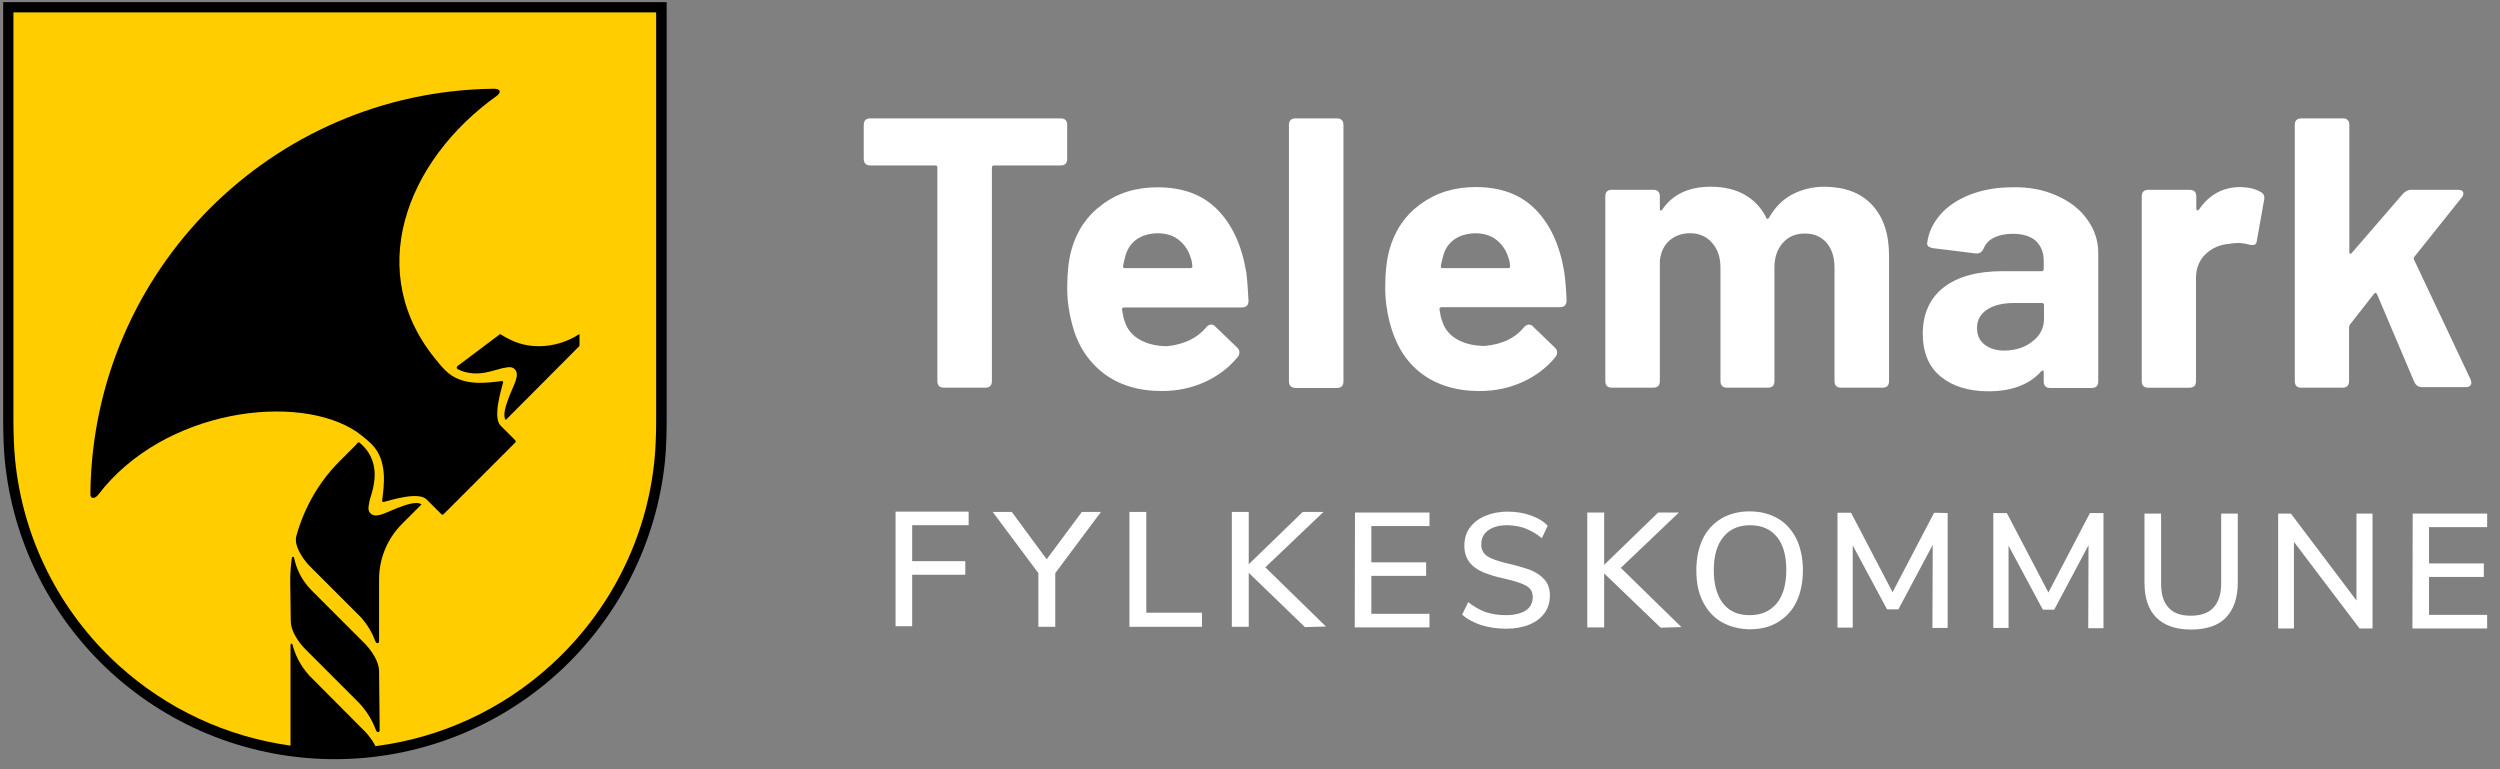 <svg width="156" height="48" viewBox="0 0 156 48" fill="none" xmlns="http://www.w3.org/2000/svg">
<rect x="0" y="0" width="156" height="48" fill="#808080" stroke="none"/>
<g clip-path="url(#clip0_1057_136)">
<path d="M0.406 0.371V26.297C0.406 26.987 0.441 28.041 0.51 28.715C1.011 33.741 3.343 38.387 7.108 41.807C10.89 45.244 15.778 47.144 20.908 47.144C26.038 47.144 30.926 45.244 34.709 41.807C38.457 38.387 40.806 33.741 41.307 28.715C41.376 28.058 41.41 27.005 41.41 26.297V0.371H0.406Z" fill="#FFCD00"/>
<path d="M0.199 0.133V26.317C0.199 27.026 0.234 28.079 0.303 28.753C0.804 33.831 3.17 38.529 6.953 41.983C10.77 45.455 15.727 47.372 20.891 47.372C26.056 47.372 31.013 45.455 34.83 41.983C38.612 38.529 40.979 33.831 41.497 28.753C41.566 28.079 41.6 27.026 41.6 26.317V0.133H0.199ZM40.944 26.317C40.944 27.008 40.91 28.045 40.84 28.684C40.357 33.606 38.06 38.149 34.381 41.499C31.306 44.298 27.489 46.042 23.43 46.56C23.171 46.042 22.791 45.662 22.791 45.662L19.285 42.139C18.663 41.448 18.387 40.74 18.249 40.221C18.231 40.118 18.128 40.17 18.128 40.239V46.526C14.138 45.973 10.407 44.246 7.384 41.499C3.705 38.149 1.426 33.606 0.942 28.684C0.873 28.027 0.838 26.991 0.838 26.317V0.772H40.944V26.317Z" fill="black"/>
<path d="M23.654 41.897C23.654 41.05 22.79 40.187 22.79 40.187L19.457 36.853C18.748 36.145 18.455 35.351 18.351 34.798C18.334 34.729 18.23 34.729 18.213 34.798C18.144 35.282 18.109 35.765 18.109 36.266L18.144 38.753C18.144 39.6 19.008 40.463 19.008 40.463L22.41 43.866C22.928 44.419 23.239 44.989 23.429 45.489C23.515 45.766 23.688 45.697 23.688 45.576V45.144L23.654 41.897Z" fill="black"/>
<path d="M24.777 31.706C24.103 31.965 23.464 32.379 23.119 32.034C22.946 31.861 22.98 31.654 23.049 31.326C23.049 31.326 23.049 31.326 23.049 31.308V31.291C23.119 30.998 23.257 30.652 23.326 30.22C23.481 29.374 23.343 28.372 22.445 27.63C22.41 27.595 22.341 27.595 22.307 27.647L22.169 27.802L21.184 28.787C19.889 30.082 18.973 31.706 18.49 33.45C18.455 33.571 18.455 33.709 18.472 33.847C18.61 34.608 19.301 35.298 19.301 35.298L22.514 38.511C22.963 39.012 23.239 39.53 23.395 39.945C23.481 40.221 23.654 40.152 23.654 40.014V36.145C23.654 34.849 24.172 33.606 25.087 32.69L26.279 31.498C26.297 31.481 26.297 31.447 26.262 31.447C25.968 31.291 25.398 31.464 24.777 31.706Z" fill="black"/>
<path d="M6.124 30.877C10.235 25.488 18.646 24.487 22.274 26.956C22.36 27.026 22.74 27.285 23.137 27.665C23.155 27.682 23.172 27.699 23.189 27.716C24.225 28.753 23.949 30.359 23.845 31.24C23.845 31.292 23.88 31.326 23.932 31.326C24.415 31.205 26.108 30.653 26.626 31.171L27.231 31.775L27.542 32.086C27.576 32.121 27.645 32.121 27.68 32.086L32.153 27.613C32.188 27.578 32.188 27.509 32.153 27.475L31.842 27.164L31.238 26.559C30.737 26.058 31.273 24.348 31.393 23.865C31.411 23.813 31.359 23.761 31.307 23.778C30.426 23.882 28.837 24.158 27.801 23.122C27.784 23.105 27.766 23.087 27.749 23.07C27.542 22.863 27.524 22.828 27.352 22.621C22.619 17.094 25.314 10.03 31.013 5.971C31.186 5.833 31.341 5.574 30.875 5.539C30.841 5.539 30.72 5.539 30.72 5.539C16.954 5.746 5.848 16.87 5.641 30.67C5.641 30.687 5.641 30.808 5.641 30.86C5.641 31.119 5.9 31.154 6.124 30.877Z" fill="black"/>
<path d="M28.561 23.037C29.131 23.331 29.753 23.348 30.306 23.244C30.738 23.158 31.083 23.037 31.377 22.968H31.394C31.394 22.968 31.394 22.968 31.411 22.968C31.722 22.899 31.947 22.864 32.119 23.037C32.465 23.382 32.05 24.021 31.791 24.695C31.549 25.317 31.377 25.887 31.532 26.18C31.549 26.198 31.567 26.198 31.584 26.18L36.144 21.603C36.161 21.586 36.161 21.569 36.161 21.552V20.878C36.161 20.843 36.126 20.843 36.126 20.861C35.401 21.327 34.537 21.603 33.622 21.603C32.689 21.603 31.964 21.327 31.238 20.861C31.221 20.843 31.204 20.843 31.187 20.861L28.544 22.847C28.475 22.899 28.492 23.002 28.561 23.037Z" fill="black"/>
<path d="M66.593 7.801V9.908C66.593 10.185 66.455 10.323 66.179 10.323H62.034C61.93 10.323 61.895 10.375 61.895 10.461V23.778C61.895 24.054 61.757 24.192 61.481 24.192H58.907C58.631 24.192 58.493 24.054 58.493 23.778V10.461C58.493 10.357 58.441 10.323 58.355 10.323H54.313C54.037 10.323 53.898 10.185 53.898 9.908V7.801C53.898 7.525 54.037 7.387 54.313 7.387H66.179C66.455 7.387 66.593 7.525 66.593 7.801Z" fill="white"/>
<path d="M75.264 20.427C75.368 20.306 75.472 20.255 75.575 20.255C75.679 20.255 75.765 20.289 75.834 20.375L77.199 21.688C77.302 21.792 77.337 21.878 77.337 21.982C77.337 22.103 77.302 22.189 77.233 22.275C76.698 22.932 76.024 23.45 75.195 23.83C74.366 24.21 73.468 24.4 72.501 24.4C71.033 24.4 69.806 24.02 68.839 23.277C67.872 22.517 67.216 21.498 66.887 20.185C66.697 19.477 66.594 18.735 66.594 17.957C66.594 17.025 66.68 16.247 66.853 15.608C67.181 14.416 67.82 13.466 68.787 12.758C69.754 12.033 70.894 11.688 72.242 11.688C73.814 11.688 75.057 12.154 75.972 13.086C76.888 14.019 77.493 15.315 77.769 17.007C77.838 17.543 77.872 18.113 77.907 18.769C77.907 19.045 77.769 19.184 77.493 19.184H70.152C70.048 19.184 70.014 19.235 70.014 19.322C70.065 19.65 70.117 19.909 70.186 20.064C70.342 20.565 70.67 20.945 71.136 21.204C71.603 21.463 72.173 21.602 72.846 21.602C73.883 21.481 74.694 21.118 75.264 20.427ZM70.929 14.935C70.584 15.177 70.342 15.522 70.221 15.988C70.135 16.299 70.1 16.489 70.083 16.593C70.065 16.696 70.1 16.731 70.204 16.731H74.28C74.366 16.731 74.401 16.696 74.401 16.627C74.401 16.455 74.366 16.265 74.297 16.075C74.159 15.608 73.9 15.246 73.554 14.969C73.209 14.693 72.76 14.555 72.207 14.555C71.706 14.572 71.275 14.693 70.929 14.935Z" fill="white"/>
<path d="M80.43 23.778V7.801C80.43 7.525 80.568 7.387 80.844 7.387H83.418C83.694 7.387 83.832 7.525 83.832 7.801V23.795C83.832 24.072 83.694 24.21 83.418 24.21H80.844C80.551 24.192 80.43 24.054 80.43 23.778Z" fill="white"/>
<path d="M95.091 20.429C95.195 20.308 95.298 20.256 95.402 20.256C95.505 20.256 95.592 20.291 95.661 20.377L97.025 21.69C97.129 21.793 97.163 21.88 97.163 21.983C97.163 22.104 97.129 22.191 97.06 22.277C96.524 22.933 95.851 23.451 95.022 23.831C94.193 24.211 93.294 24.401 92.327 24.401C90.859 24.401 89.633 24.021 88.666 23.279C87.698 22.536 87.077 21.482 86.731 20.17C86.541 19.462 86.438 18.719 86.438 17.942C86.438 17.009 86.524 16.232 86.697 15.593C87.025 14.401 87.664 13.451 88.631 12.743C89.598 12.035 90.738 11.672 92.085 11.672C93.657 11.672 94.901 12.138 95.816 13.071C96.732 14.004 97.336 15.299 97.613 16.992C97.682 17.527 97.734 18.097 97.751 18.753C97.751 19.03 97.613 19.168 97.336 19.168H89.961C89.857 19.168 89.823 19.22 89.823 19.306C89.875 19.634 89.927 19.893 89.996 20.049C90.151 20.55 90.479 20.93 90.945 21.189C91.412 21.448 91.982 21.586 92.656 21.586C93.726 21.482 94.521 21.12 95.091 20.429ZM90.755 14.936C90.41 15.178 90.168 15.524 90.047 15.99C89.961 16.301 89.927 16.491 89.909 16.594C89.892 16.698 89.927 16.733 90.03 16.733H94.106C94.193 16.733 94.227 16.698 94.227 16.629C94.227 16.456 94.193 16.266 94.124 16.076C93.985 15.61 93.726 15.247 93.381 14.971C93.035 14.694 92.586 14.556 92.034 14.556C91.533 14.574 91.101 14.694 90.755 14.936Z" fill="white"/>
<path d="M116.822 12.792C117.53 13.552 117.876 14.606 117.876 15.953V23.777C117.876 24.054 117.738 24.192 117.461 24.192H114.888C114.611 24.192 114.473 24.054 114.473 23.777V16.696C114.473 16.04 114.3 15.521 113.972 15.141C113.627 14.761 113.195 14.571 112.625 14.571C112.055 14.571 111.606 14.761 111.261 15.141C110.915 15.521 110.725 16.04 110.725 16.678V23.777C110.725 24.054 110.587 24.192 110.311 24.192H107.772C107.495 24.192 107.357 24.054 107.357 23.777V16.696C107.357 16.057 107.184 15.539 106.822 15.141C106.476 14.744 106.01 14.554 105.457 14.554C104.939 14.554 104.524 14.71 104.179 15.003C103.834 15.314 103.626 15.729 103.574 16.281V23.777C103.574 24.054 103.436 24.192 103.16 24.192H100.586C100.31 24.192 100.172 24.054 100.172 23.777V12.257C100.172 11.98 100.31 11.842 100.586 11.842H103.16C103.436 11.842 103.574 11.98 103.574 12.257V13.017C103.574 13.086 103.592 13.12 103.626 13.138C103.661 13.155 103.695 13.138 103.73 13.069C104.386 12.119 105.388 11.652 106.753 11.652C107.547 11.652 108.255 11.808 108.842 12.136C109.43 12.464 109.896 12.948 110.207 13.57C110.224 13.639 110.242 13.656 110.293 13.656C110.328 13.656 110.362 13.621 110.397 13.57C110.76 12.931 111.243 12.447 111.831 12.136C112.418 11.825 113.091 11.652 113.851 11.652C115.147 11.67 116.114 12.032 116.822 12.792Z" fill="white"/>
<path d="M128.34 12.206C129.152 12.569 129.791 13.052 130.24 13.691C130.689 14.313 130.931 15.004 130.931 15.781V23.795C130.931 24.072 130.793 24.21 130.516 24.21H127.943C127.667 24.21 127.528 24.072 127.528 23.795V23.225C127.528 23.156 127.511 23.122 127.477 23.122C127.442 23.105 127.407 23.139 127.356 23.191C126.613 24.003 125.525 24.417 124.074 24.417C122.848 24.417 121.846 24.106 121.103 23.502C120.36 22.897 119.98 21.999 119.98 20.807C119.98 19.616 120.412 18.614 121.276 17.94C122.139 17.267 123.366 16.921 124.972 16.921H127.39C127.494 16.921 127.528 16.869 127.528 16.783V16.282C127.528 15.747 127.356 15.349 127.045 15.038C126.717 14.745 126.233 14.589 125.611 14.589C125.128 14.589 124.73 14.676 124.419 14.831C124.109 14.987 123.901 15.211 123.78 15.505C123.677 15.729 123.521 15.833 123.297 15.816L120.637 15.488C120.516 15.47 120.412 15.436 120.343 15.384C120.274 15.332 120.24 15.246 120.257 15.159C120.343 14.503 120.62 13.916 121.086 13.38C121.552 12.845 122.174 12.448 122.951 12.137C123.729 11.843 124.592 11.688 125.525 11.688C126.596 11.653 127.528 11.843 128.34 12.206ZM126.82 21.308C127.304 20.945 127.546 20.462 127.546 19.892V19.046C127.546 18.942 127.494 18.907 127.407 18.907H125.698C124.972 18.907 124.402 19.046 123.988 19.322C123.573 19.598 123.366 19.978 123.366 20.479C123.366 20.911 123.521 21.256 123.832 21.498C124.143 21.74 124.558 21.878 125.076 21.878C125.767 21.861 126.354 21.688 126.82 21.308Z" fill="white"/>
<path d="M141.072 11.983C141.262 12.086 141.331 12.242 141.279 12.484L140.83 15.005C140.812 15.144 140.778 15.23 140.692 15.264C140.622 15.299 140.502 15.299 140.346 15.264C140.087 15.195 139.863 15.161 139.655 15.161C139.534 15.161 139.362 15.178 139.103 15.213C138.533 15.264 138.032 15.472 137.634 15.852C137.237 16.232 137.03 16.733 137.03 17.354V23.78C137.03 24.056 136.892 24.194 136.615 24.194H134.059C133.783 24.194 133.645 24.056 133.645 23.78V12.259C133.645 11.983 133.783 11.845 134.059 11.845H136.633C136.909 11.845 137.047 11.983 137.047 12.259V13.002C137.047 13.071 137.064 13.105 137.099 13.123C137.133 13.14 137.168 13.123 137.22 13.071C137.859 12.138 138.723 11.672 139.811 11.672C140.312 11.689 140.726 11.775 141.072 11.983Z" fill="white"/>
<path d="M143.195 23.778V7.801C143.195 7.525 143.333 7.387 143.61 7.387H146.183C146.46 7.387 146.598 7.525 146.598 7.801V15.729C146.598 15.798 146.615 15.833 146.65 15.833C146.684 15.85 146.719 15.816 146.753 15.781L149.949 12.085C150.104 11.929 150.277 11.843 150.45 11.843H153.351C153.472 11.843 153.559 11.86 153.61 11.895C153.679 11.929 153.714 11.998 153.714 12.068C153.714 12.171 153.679 12.258 153.61 12.326L150.657 16.023C150.605 16.075 150.605 16.144 150.64 16.213L154.163 23.674L154.215 23.864C154.215 24.054 154.094 24.158 153.852 24.158H151.14C150.916 24.158 150.76 24.054 150.657 23.847L148.325 18.355C148.273 18.251 148.204 18.251 148.135 18.337L146.65 20.237C146.598 20.306 146.581 20.358 146.581 20.41V23.778C146.581 24.054 146.442 24.192 146.166 24.192H143.593C143.333 24.192 143.195 24.054 143.195 23.778Z" fill="white"/>
<path d="M55.883 31.926H60.443V32.772H56.919V35.017H60.235V35.864H56.919V39.076H55.883V31.926Z" fill="white"/>
<path d="M65.849 35.763V39.113H64.795V35.763L61.945 31.945H63.137L65.313 34.899L67.507 31.945H68.699L65.849 35.763Z" fill="white"/>
<path d="M70.477 31.945H71.53V38.232H75.002V39.113H70.477V31.945Z" fill="white"/>
<path d="M81.427 39.13L77.921 35.745V39.113H76.867V31.945H77.921V35.21L81.289 31.945H82.584L78.957 35.4L82.74 39.096L81.427 39.13Z" fill="white"/>
<path d="M84.552 31.98H89.199V32.827H85.572V35.09H88.991V35.936H85.572V38.302H89.199V39.148H84.535L84.552 31.98Z" fill="white"/>
<path d="M92.43 39.007C91.964 38.852 91.567 38.645 91.238 38.351L91.618 37.574C91.964 37.85 92.326 38.057 92.706 38.196C93.086 38.316 93.501 38.386 93.967 38.386C94.503 38.386 94.917 38.282 95.211 38.092C95.504 37.902 95.643 37.608 95.643 37.246C95.643 36.935 95.504 36.71 95.245 36.555C94.969 36.399 94.537 36.261 93.95 36.123C93.38 36.002 92.914 35.864 92.551 35.708C92.188 35.553 91.895 35.346 91.687 35.069C91.48 34.793 91.376 34.465 91.376 34.05C91.376 33.636 91.48 33.256 91.705 32.945C91.929 32.634 92.24 32.375 92.655 32.202C93.052 32.029 93.535 31.926 94.071 31.926C94.572 31.926 95.038 31.995 95.487 32.15C95.936 32.306 96.299 32.513 96.575 32.807L96.213 33.584C95.885 33.307 95.539 33.118 95.194 32.979C94.848 32.841 94.468 32.789 94.088 32.772C93.57 32.772 93.173 32.876 92.879 33.083C92.585 33.29 92.43 33.584 92.43 33.964C92.43 34.292 92.551 34.534 92.81 34.707C93.069 34.879 93.484 35.017 94.054 35.156C94.658 35.294 95.124 35.432 95.504 35.57C95.867 35.726 96.161 35.916 96.385 36.175C96.61 36.434 96.713 36.762 96.713 37.159C96.713 37.574 96.61 37.937 96.385 38.247C96.161 38.558 95.85 38.8 95.435 38.973C95.021 39.145 94.537 39.232 93.985 39.232C93.397 39.232 92.879 39.145 92.43 39.007Z" fill="white"/>
<path d="M103.624 39.166L100.1 35.78V39.148H99.047V31.98H100.1V35.245L103.469 31.98H104.764L101.137 35.435L104.919 39.131L103.624 39.166Z" fill="white"/>
<path d="M107.406 38.802C106.905 38.508 106.525 38.076 106.249 37.524C105.972 36.971 105.852 36.332 105.852 35.589C105.852 34.829 105.99 34.19 106.249 33.637C106.508 33.085 106.905 32.67 107.406 32.359C107.907 32.066 108.494 31.91 109.168 31.91C109.859 31.91 110.446 32.066 110.947 32.359C111.448 32.653 111.828 33.085 112.104 33.637C112.363 34.19 112.501 34.846 112.501 35.589C112.501 36.332 112.363 36.988 112.104 37.541C111.845 38.094 111.448 38.508 110.947 38.819C110.446 39.13 109.859 39.268 109.168 39.268C108.494 39.251 107.907 39.095 107.406 38.802ZM110.86 37.662C111.258 37.178 111.465 36.487 111.465 35.572C111.465 34.674 111.275 33.983 110.878 33.499C110.48 33.016 109.928 32.774 109.202 32.774C108.494 32.774 107.941 33.016 107.544 33.499C107.147 33.983 106.94 34.674 106.94 35.572C106.94 36.47 107.13 37.161 107.527 37.662C107.924 38.163 108.477 38.387 109.185 38.387C109.893 38.387 110.446 38.145 110.86 37.662Z" fill="white"/>
<path d="M121.534 32.013V39.181H120.584L120.602 34L118.46 38.024H117.752L115.61 34.034V39.164H114.66V31.996H115.506L118.097 36.953L120.688 31.996L121.534 32.013Z" fill="white"/>
<path d="M131.257 32.033V39.201H130.307L130.324 34.019L128.183 38.044H127.475L125.333 34.054V39.184H124.383V32.016H125.229L127.82 36.973L130.411 32.016H131.257V32.033Z" fill="white"/>
<path d="M134.559 38.541C134.058 38.04 133.816 37.315 133.816 36.365V32.047H134.853V36.434C134.853 37.09 135.008 37.591 135.319 37.919C135.63 38.265 136.096 38.42 136.718 38.42C137.34 38.42 137.806 38.248 138.117 37.919C138.428 37.574 138.601 37.09 138.601 36.434V32.047H139.637V36.365C139.637 37.315 139.378 38.04 138.894 38.541C138.411 39.042 137.668 39.284 136.718 39.284C135.768 39.284 135.043 39.025 134.559 38.541Z" fill="white"/>
<path d="M148.046 32.047V39.215H147.234L143.141 33.809V39.215H142.156V32.047H142.951L147.044 37.47V32.047H148.046Z" fill="white"/>
<path d="M150.552 32.047H155.199V32.893H151.571V35.156H154.991V36.002H151.571V38.368H155.199V39.215H150.535L150.552 32.047Z" fill="white"/>
</g>
<defs>
<clipPath id="clip0_1057_136">
<rect width="155" height="47.239" fill="white" transform="translate(0.199 0.129)"/>
</clipPath>
</defs>
</svg>
